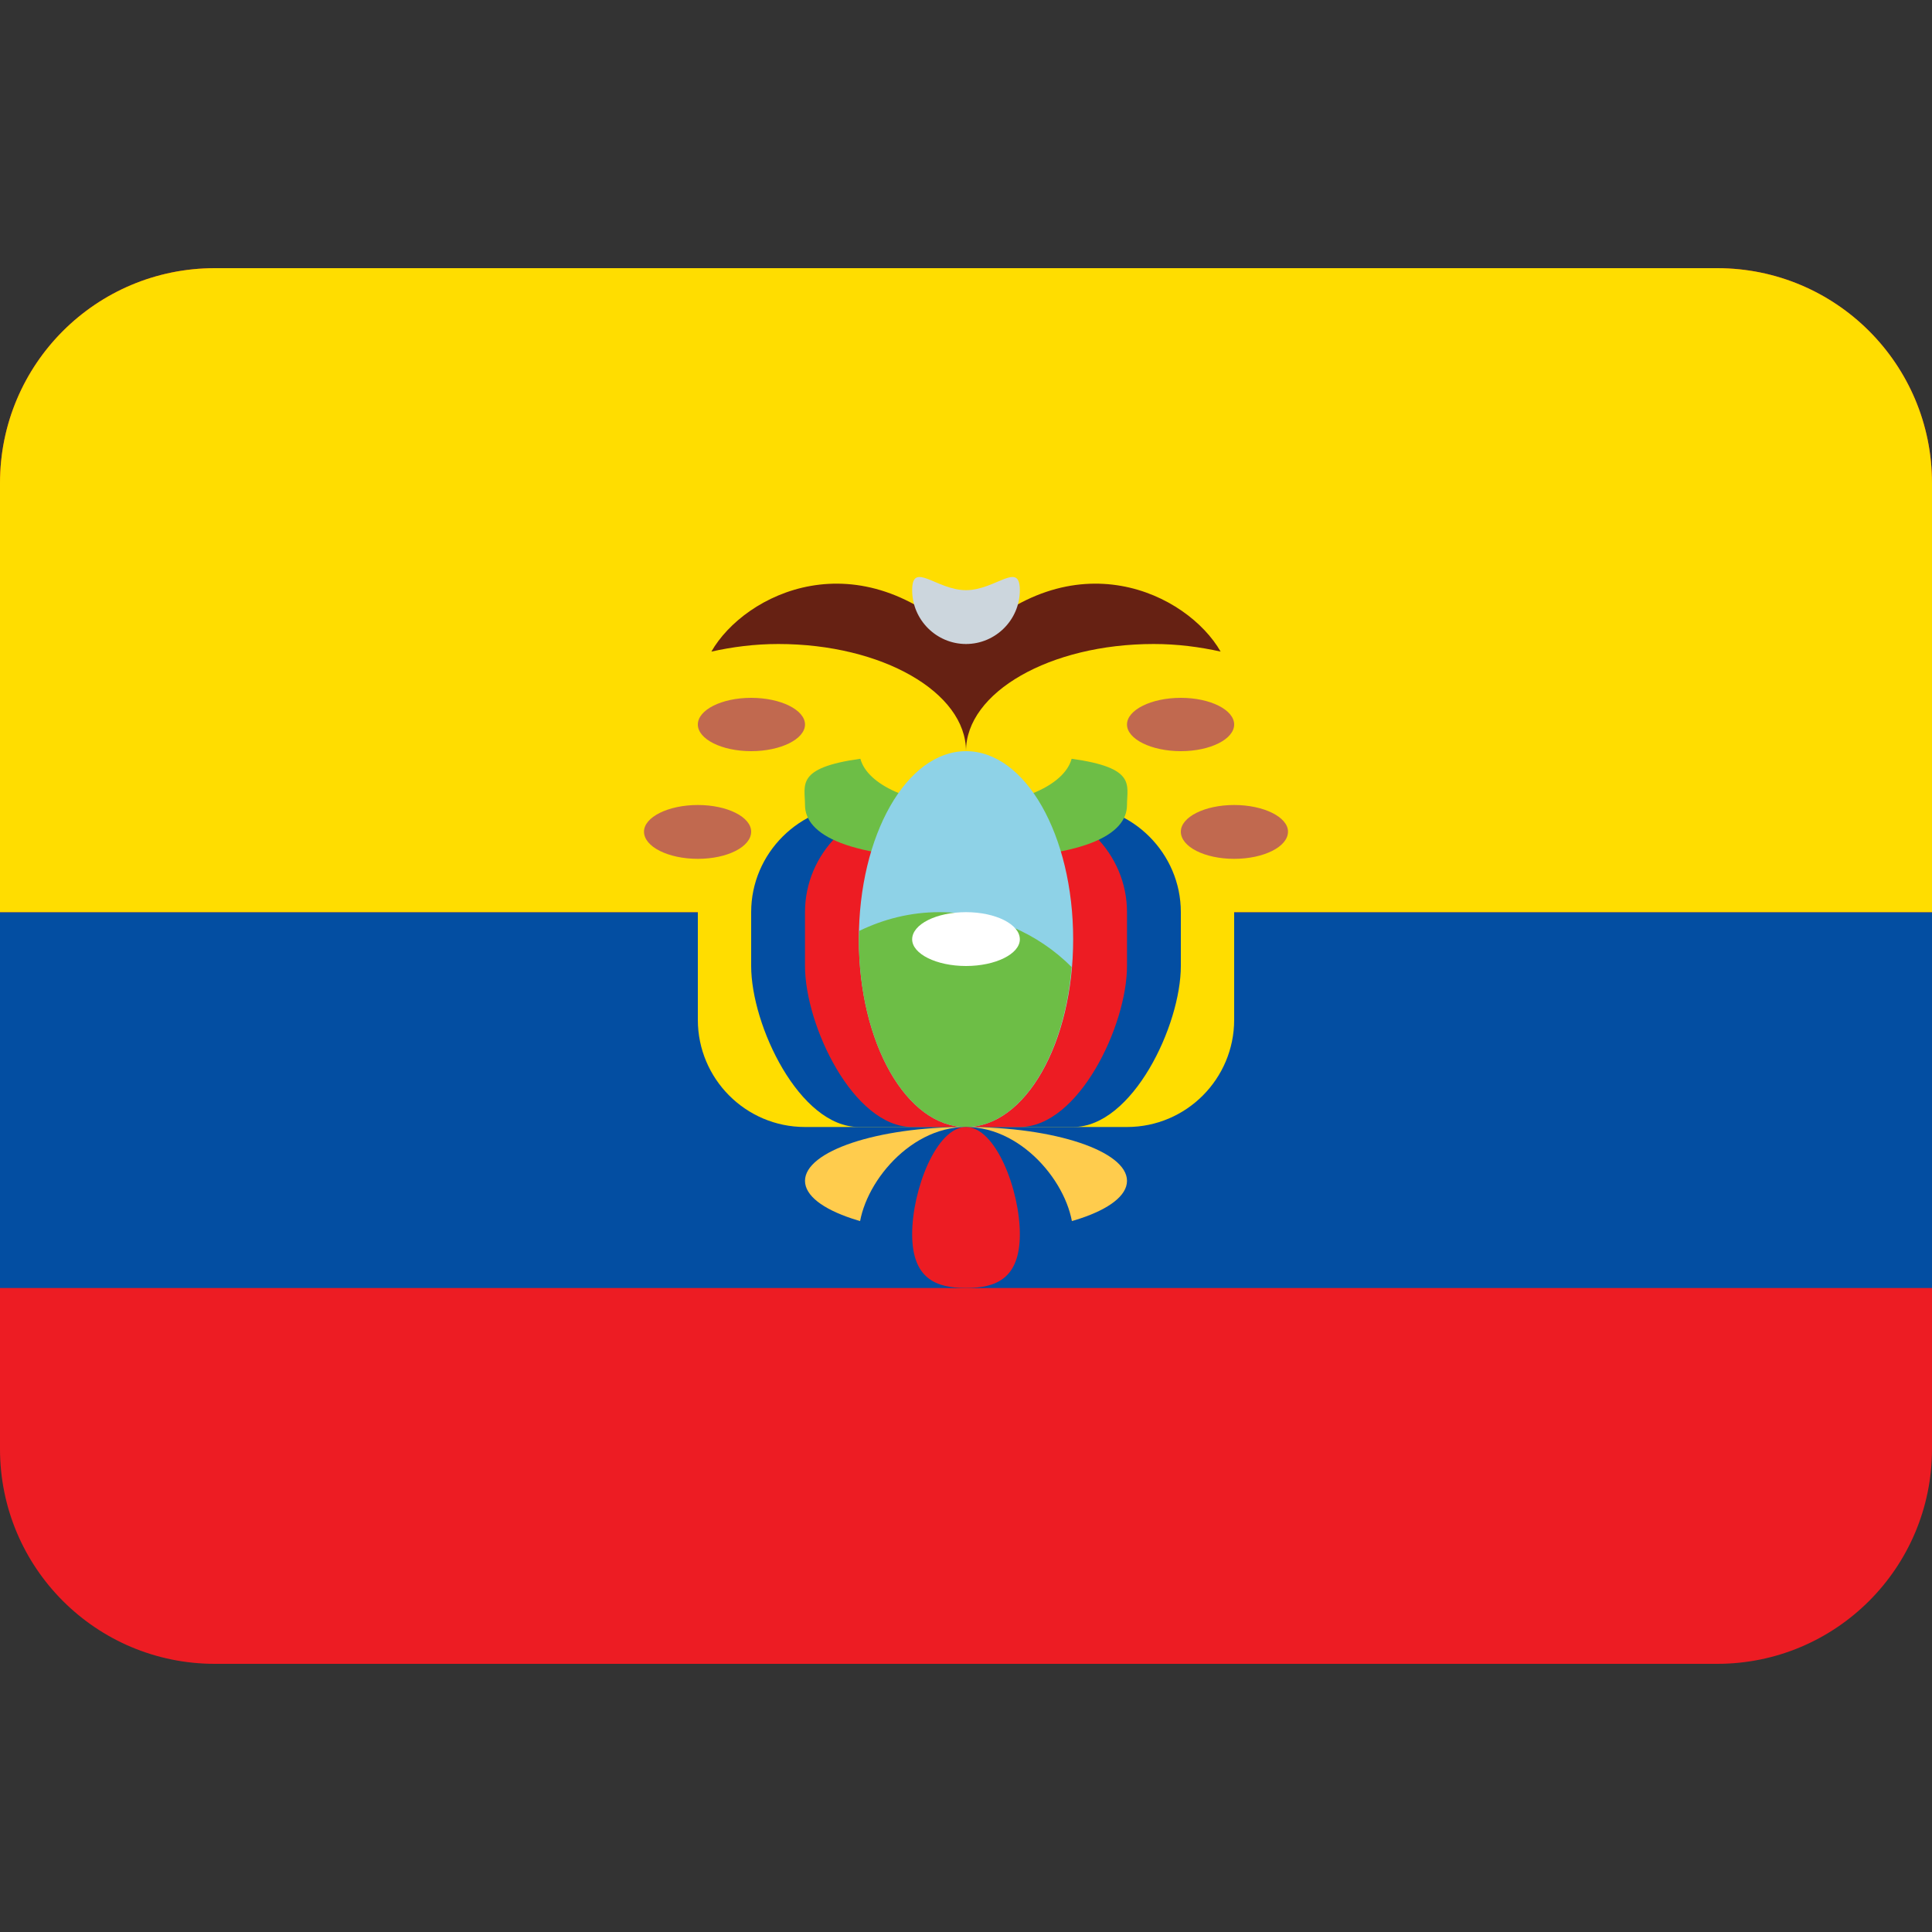 <?xml version="1.0" encoding="UTF-8"?>
<svg xmlns="http://www.w3.org/2000/svg" xmlns:xlink="http://www.w3.org/1999/xlink" width="15pt" height="15pt" viewBox="0 0 15 15" version="1.1">
<rect x="0" y="0" width="15" height="15" fill="#333333" stroke="none"/>
<g id="surface1">
<path style=" stroke:none;fill-rule:nonzero;fill:rgb(92.941%,10.98%,13.725%);fill-opacity:1;" d="M 15 11.25 C 15 12.172 14.254 12.918 13.332 12.918 L 1.668 12.918 C 0.746 12.918 0 12.172 0 11.25 L 0 3.75 C 0 2.828 0.746 2.082 1.668 2.082 L 13.332 2.082 C 14.254 2.082 15 2.828 15 3.75 Z M 15 11.25 "/>
<path style=" stroke:none;fill-rule:nonzero;fill:rgb(1.176%,30.588%,63.529%);fill-opacity:1;" d="M 0 7.082 L 15 7.082 L 15 10 L 0 10 Z M 0 7.082 "/>
<path style=" stroke:none;fill-rule:nonzero;fill:rgb(100%,86.667%,0%);fill-opacity:1;" d="M 15 7.082 L 15 3.75 C 15 2.828 14.254 2.082 13.332 2.082 L 1.668 2.082 C 0.746 2.082 0 2.828 0 3.75 L 0 7.082 Z M 15 7.082 "/>
<path style=" stroke:none;fill-rule:nonzero;fill:rgb(100%,86.667%,0%);fill-opacity:1;" d="M 9.582 7.918 C 9.582 8.375 9.211 8.75 8.75 8.75 L 6.25 8.75 C 5.789 8.75 5.418 8.375 5.418 7.918 L 5.418 6.668 C 5.418 6.207 5.789 5.832 6.25 5.832 L 8.75 5.832 C 9.211 5.832 9.582 6.207 9.582 6.668 Z M 9.582 7.918 "/>
<path style=" stroke:none;fill-rule:nonzero;fill:rgb(1.176%,30.588%,63.529%);fill-opacity:1;" d="M 9.168 7.5 C 9.168 7.961 8.793 8.75 8.332 8.75 L 6.668 8.75 C 6.207 8.75 5.832 7.961 5.832 7.5 L 5.832 7.082 C 5.832 6.625 6.207 6.25 6.668 6.25 L 8.332 6.25 C 8.793 6.25 9.168 6.625 9.168 7.082 Z M 9.168 7.5 "/>
<path style=" stroke:none;fill-rule:nonzero;fill:rgb(92.941%,10.98%,13.725%);fill-opacity:1;" d="M 8.75 7.5 C 8.75 7.961 8.375 8.75 7.918 8.75 L 7.082 8.75 C 6.625 8.75 6.25 7.961 6.25 7.5 L 6.25 7.082 C 6.25 6.625 6.625 6.25 7.082 6.25 L 7.918 6.25 C 8.375 6.25 8.75 6.625 8.75 7.082 Z M 8.75 7.5 "/>
<path style=" stroke:none;fill-rule:nonzero;fill:rgb(42.745%,74.51%,27.451%);fill-opacity:1;" d="M 8.32 5.891 C 8.266 6.094 7.922 6.25 7.5 6.25 C 7.078 6.25 6.734 6.094 6.68 5.891 C 6.176 5.961 6.25 6.094 6.25 6.25 C 6.25 6.48 6.578 6.668 7.5 6.668 C 8.422 6.668 8.75 6.48 8.75 6.25 C 8.75 6.094 8.824 5.961 8.32 5.891 Z M 8.32 5.891 "/>
<path style=" stroke:none;fill-rule:nonzero;fill:rgb(65.098%,82.745%,53.333%);fill-opacity:1;" d="M 7.918 7.918 C 7.918 8.148 7.73 8.332 7.5 8.332 C 7.27 8.332 7.082 8.148 7.082 7.918 L 7.082 6.668 C 7.082 6.438 7.27 6.25 7.5 6.25 C 7.73 6.25 7.918 6.438 7.918 6.668 Z M 7.918 7.918 "/>
<path style=" stroke:none;fill-rule:nonzero;fill:rgb(40%,12.941%,7.451%);fill-opacity:1;" d="M 8.957 5 C 9.141 5 9.316 5.023 9.477 5.059 C 9.219 4.609 8.332 4.168 7.5 5 C 6.668 4.168 5.781 4.609 5.523 5.059 C 5.684 5.023 5.859 5 6.043 5 C 6.848 5 7.5 5.375 7.5 5.832 C 7.5 5.375 8.152 5 8.957 5 Z M 8.957 5 "/>
<path style=" stroke:none;fill-rule:nonzero;fill:rgb(55.686%,82.353%,90.588%);fill-opacity:1;" d="M 8.332 7.293 C 8.332 6.484 7.961 5.832 7.5 5.832 C 7.039 5.832 6.668 6.484 6.668 7.293 C 6.668 8.098 7.039 8.75 7.5 8.75 C 7.961 8.75 8.332 8.098 8.332 7.293 Z M 8.332 7.293 "/>
<path style=" stroke:none;fill-rule:nonzero;fill:rgb(42.745%,74.51%,27.451%);fill-opacity:1;" d="M 7.293 7.082 C 7.066 7.082 6.859 7.137 6.672 7.227 C 6.672 7.25 6.668 7.27 6.668 7.293 C 6.668 8.098 7.039 8.75 7.5 8.75 C 7.918 8.75 8.262 8.211 8.32 7.508 C 8.059 7.246 7.691 7.082 7.293 7.082 Z M 7.293 7.082 "/>
<path style=" stroke:none;fill-rule:nonzero;fill:rgb(100%,80%,30.196%);fill-opacity:1;" d="M 8.75 9.168 C 8.75 8.938 8.191 8.75 7.5 8.75 C 6.809 8.75 6.25 8.938 6.25 9.168 C 6.25 9.398 6.809 9.582 7.5 9.582 C 8.191 9.582 8.75 9.398 8.75 9.168 Z M 8.75 9.168 "/>
<path style=" stroke:none;fill-rule:nonzero;fill:rgb(1.176%,30.588%,63.529%);fill-opacity:1;" d="M 8.332 9.582 C 8.332 9.93 7.961 10 7.5 10 C 7.039 10 6.668 9.93 6.668 9.582 C 6.668 9.238 7.039 8.75 7.5 8.75 C 7.961 8.75 8.332 9.238 8.332 9.582 Z M 8.332 9.582 "/>
<path style=" stroke:none;fill-rule:nonzero;fill:rgb(92.941%,10.98%,13.725%);fill-opacity:1;" d="M 7.082 9.582 C 7.082 9.238 7.27 8.75 7.5 8.75 C 7.73 8.75 7.918 9.238 7.918 9.582 C 7.918 9.93 7.73 10 7.5 10 C 7.27 10 7.082 9.93 7.082 9.582 Z M 7.082 9.582 "/>
<path style=" stroke:none;fill-rule:nonzero;fill:rgb(80%,83.922%,86.667%);fill-opacity:1;" d="M 7.082 4.582 C 7.082 4.352 7.27 4.582 7.5 4.582 C 7.73 4.582 7.918 4.352 7.918 4.582 C 7.918 4.812 7.73 5 7.5 5 C 7.27 5 7.082 4.812 7.082 4.582 Z M 7.082 4.582 "/>
<path style=" stroke:none;fill-rule:nonzero;fill:rgb(100%,100%,100%);fill-opacity:1;" d="M 7.918 7.293 C 7.918 7.176 7.73 7.082 7.5 7.082 C 7.27 7.082 7.082 7.176 7.082 7.293 C 7.082 7.406 7.27 7.5 7.5 7.5 C 7.73 7.5 7.918 7.406 7.918 7.293 Z M 7.918 7.293 "/>
<path style=" stroke:none;fill-rule:nonzero;fill:rgb(75.686%,41.176%,30.98%);fill-opacity:1;" d="M 5.832 6.457 C 5.832 6.344 5.648 6.25 5.418 6.25 C 5.188 6.25 5 6.344 5 6.457 C 5 6.574 5.188 6.668 5.418 6.668 C 5.648 6.668 5.832 6.574 5.832 6.457 Z M 5.832 6.457 "/>
<path style=" stroke:none;fill-rule:nonzero;fill:rgb(75.686%,41.176%,30.98%);fill-opacity:1;" d="M 6.25 5.625 C 6.25 5.512 6.062 5.418 5.832 5.418 C 5.602 5.418 5.418 5.512 5.418 5.625 C 5.418 5.738 5.602 5.832 5.832 5.832 C 6.062 5.832 6.25 5.738 6.25 5.625 Z M 6.25 5.625 "/>
<path style=" stroke:none;fill-rule:nonzero;fill:rgb(75.686%,41.176%,30.98%);fill-opacity:1;" d="M 10 6.457 C 10 6.344 9.812 6.25 9.582 6.25 C 9.352 6.25 9.168 6.344 9.168 6.457 C 9.168 6.574 9.352 6.668 9.582 6.668 C 9.812 6.668 10 6.574 10 6.457 Z M 10 6.457 "/>
<path style=" stroke:none;fill-rule:nonzero;fill:rgb(75.686%,41.176%,30.98%);fill-opacity:1;" d="M 9.582 5.625 C 9.582 5.512 9.398 5.418 9.168 5.418 C 8.938 5.418 8.75 5.512 8.75 5.625 C 8.75 5.738 8.938 5.832 9.168 5.832 C 9.398 5.832 9.582 5.738 9.582 5.625 Z M 9.582 5.625 "/>
</g>
</svg>
